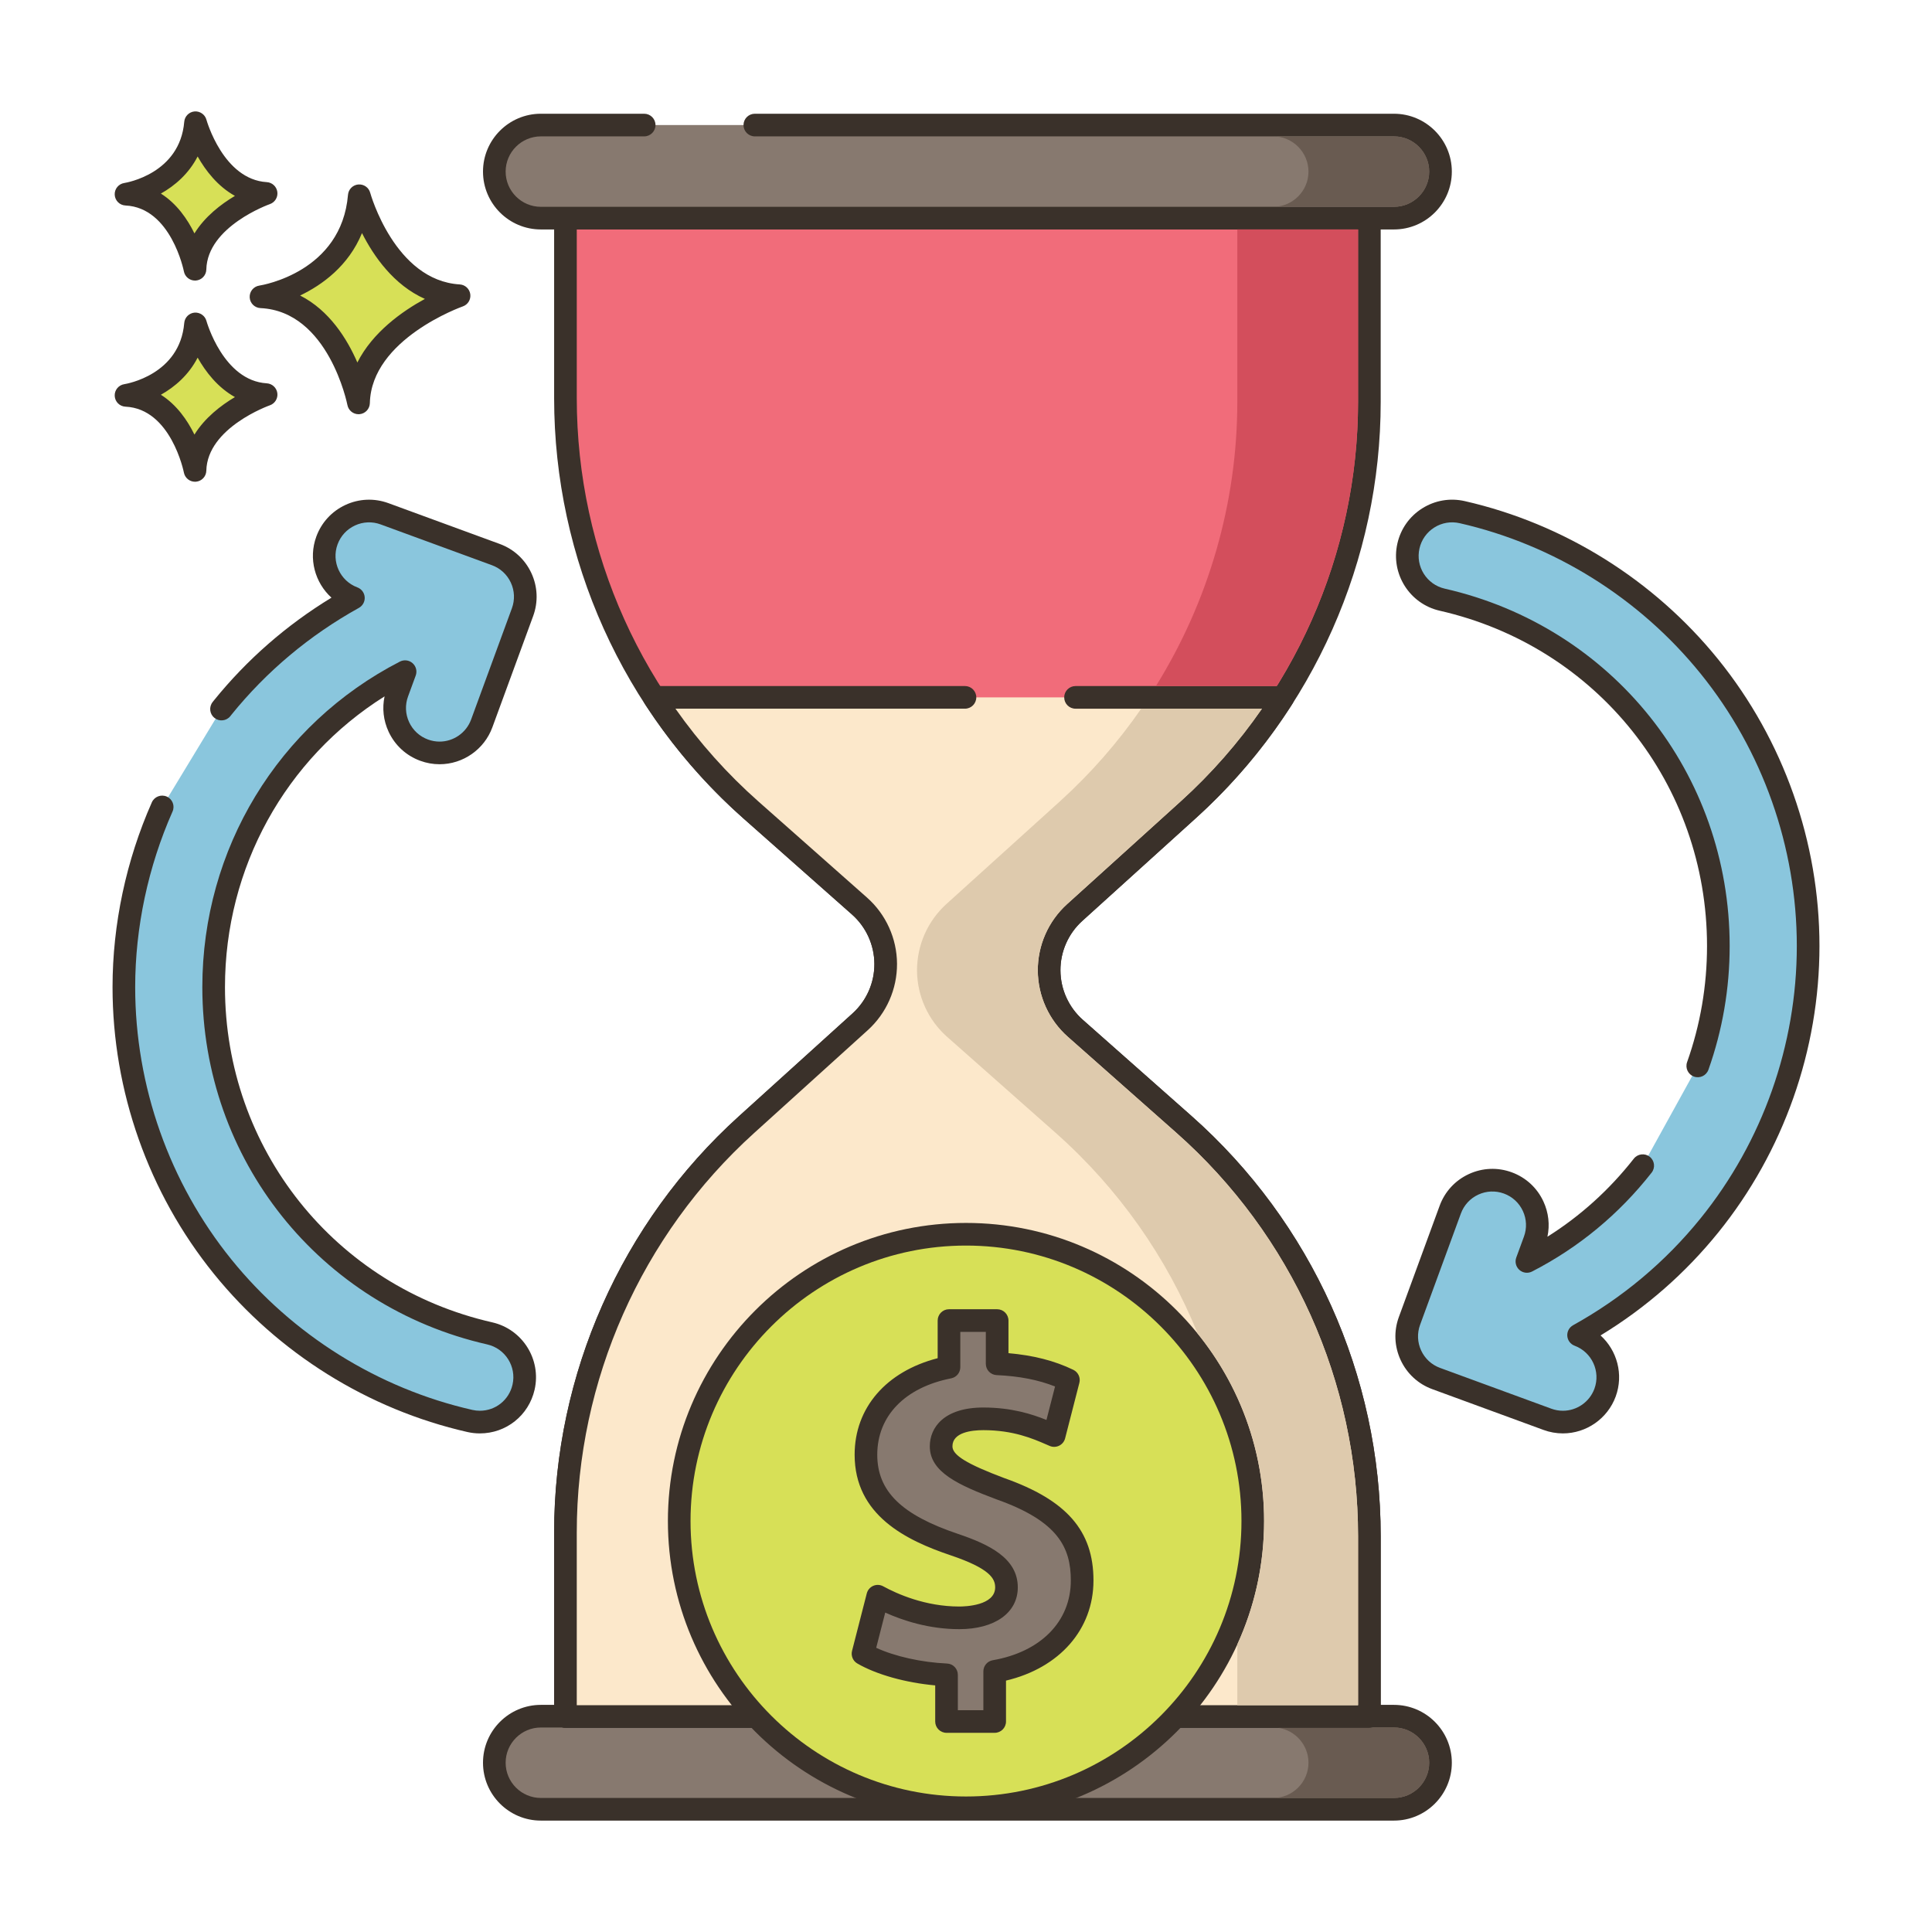 <?xml version="1.0" encoding="utf-8"?>
<!-- Generator: Adobe Illustrator 22.0.1, SVG Export Plug-In . SVG Version: 6.00 Build 0)  -->
<svg version="1.1" id="Layer_1" xmlns="http://www.w3.org/2000/svg" xmlns:xlink="http://www.w3.org/1999/xlink" x="0px" y="0px"
	 viewBox="0 0 256 256" style="enable-background:new 0 0 256 256;" xml:space="preserve">
<style type="text/css">
	.st0{fill:#3A312A;}
	.st1{fill:#8AC6DD;}
	.st2{fill:#F16C7A;}
	.st3{fill:#D7E057;}
	.st4{fill:#87796F;}
	.st5{fill:#FCE8CB;}
	.st6{fill:#DECAAD;}
	.st7{fill:#D6DF58;}
	.st8{fill:#FAE6CA;}
	.st9{fill:#DDC9AC;}
	.st10{fill:#D5DE58;}
	.st11{fill:#ED6E7A;}
	.st12{fill:#8AC5DC;}
	.st13{fill:#6CA8BF;}
	.st14{fill:#695B51;}
	.st15{fill:#F8E4C8;}
	.st16{fill:#EF6D7A;}
	.st17{fill-rule:evenodd;clip-rule:evenodd;fill:#F8E4C8;}
	.st18{fill:#89C4DB;}
	.st19{fill:#F59689;}
	.st20{fill:#D34E5C;}
	.st21{fill:#F7E3C7;}
	.st22{fill:#8AC3DA;}
	.st23{fill-rule:evenodd;clip-rule:evenodd;fill:#F7E3C7;}
	.st24{fill-rule:evenodd;clip-rule:evenodd;fill:#87796F;}
	.st25{fill:#B9C239;}
	.st26{fill:#D4DB56;}
	.st27{fill-rule:evenodd;clip-rule:evenodd;fill:#F16C7A;}
	.st28{fill-rule:evenodd;clip-rule:evenodd;fill:#F6E2C6;}
	.st29{fill:#F6E2C6;}
	.st30{fill-rule:evenodd;clip-rule:evenodd;fill:#FAE6CA;}
	.st31{fill:#B8C136;}
</style>
<g>
	<g>
		<g>
			<path class="st3" d="M47.607,25.939c-0.974,11.564-13.025,13.389-13.025,13.389c10.347,0.487,12.925,14.059,12.925,14.059
				c0.221-9.677,13.321-14.202,13.321-14.202C51.015,38.598,47.607,25.939,47.607,25.939z"/>
		</g>
	</g>
	<g>
		<g>
			<path class="st0" d="M60.918,37.688c-8.604-0.516-11.832-12.025-11.863-12.142c-0.19-0.702-0.847-1.163-1.584-1.102
				c-0.725,0.066-1.298,0.642-1.359,1.367c-0.859,10.215-11.313,11.964-11.754,12.032c-0.763,0.116-1.313,0.791-1.273,1.561
				c0.04,0.771,0.657,1.385,1.428,1.421c9.027,0.426,11.498,12.719,11.521,12.843c0.138,0.712,0.76,1.218,1.473,1.218
				c0.042,0,0.084-0.002,0.126-0.005c0.764-0.064,1.357-0.693,1.375-1.46c0.194-8.509,12.191-12.777,12.313-12.819
				c0.676-0.234,1.092-0.914,0.994-1.622S61.632,37.731,60.918,37.688z M47.352,48.034c-1.356-3.131-3.708-6.908-7.587-8.877
				c2.931-1.405,6.409-3.913,8.202-8.273c1.551,3.071,4.2,6.881,8.334,8.723C53.294,41.247,49.378,44.013,47.352,48.034z"/>
		</g>
	</g>
	<g>
		<g>
			<path class="st3" d="M25.908,42.919c-0.689,8.179-9.212,9.471-9.212,9.471c7.318,0.344,9.142,9.944,9.142,9.944
				c0.156-6.845,9.422-10.046,9.422-10.046C28.318,51.874,25.908,42.919,25.908,42.919z"/>
		</g>
	</g>
	<g>
		<g>
			<path class="st0" d="M35.35,50.792c-5.767-0.346-7.973-8.187-7.995-8.266c-0.189-0.702-0.87-1.157-1.581-1.102
				c-0.726,0.065-1.3,0.643-1.361,1.368c-0.578,6.871-7.646,8.066-7.941,8.113c-0.763,0.116-1.313,0.791-1.273,1.561
				c0.04,0.771,0.657,1.385,1.428,1.421c6.035,0.284,7.723,8.645,7.738,8.727c0.136,0.712,0.759,1.22,1.473,1.22
				c0.041,0,0.083-0.002,0.124-0.005c0.766-0.063,1.359-0.693,1.377-1.461c0.131-5.709,8.332-8.633,8.412-8.661
				c0.677-0.233,1.094-0.913,0.997-1.622C36.648,51.376,36.063,50.835,35.35,50.792z M25.765,57.586
				c-0.924-1.885-2.34-3.947-4.447-5.279c1.855-1.041,3.697-2.63,4.87-4.917c1.058,1.874,2.654,3.955,4.942,5.225
				C29.279,53.715,27.141,55.354,25.765,57.586z"/>
		</g>
	</g>
	<g>
		<g>
			<path class="st3" d="M25.908,16.262c-0.689,8.179-9.212,9.47-9.212,9.47c7.318,0.344,9.142,9.944,9.142,9.944
				c0.156-6.844,9.422-10.045,9.422-10.045C28.318,25.216,25.908,16.262,25.908,16.262z"/>
		</g>
	</g>
	<g>
		<g>
			<path class="st0" d="M35.35,24.134c-5.767-0.345-7.973-8.186-7.995-8.265c-0.189-0.702-0.87-1.164-1.581-1.102
				c-0.726,0.065-1.3,0.643-1.361,1.368c-0.578,6.87-7.646,8.066-7.941,8.113c-0.763,0.116-1.313,0.791-1.273,1.561
				c0.04,0.771,0.657,1.385,1.428,1.421c6.035,0.284,7.723,8.645,7.738,8.727c0.136,0.712,0.759,1.22,1.473,1.22
				c0.041,0,0.083-0.002,0.124-0.005c0.766-0.063,1.359-0.693,1.377-1.461c0.131-5.709,8.332-8.634,8.413-8.662
				c0.676-0.234,1.093-0.913,0.996-1.622C36.648,24.718,36.063,24.176,35.35,24.134z M25.765,30.929
				c-0.924-1.886-2.34-3.947-4.447-5.279c1.855-1.042,3.697-2.63,4.87-4.917c1.058,1.874,2.655,3.955,4.942,5.224
				C29.279,27.057,27.141,28.696,25.765,30.929z"/>
		</g>
	</g>
	<g>
		<g>
			<path class="st4" d="M184.708,227.405H71.666c-3.406,0-6.167,2.761-6.167,6.167s2.761,6.167,6.167,6.167h113.042
				c3.406,0,6.167-2.761,6.167-6.167S188.114,227.405,184.708,227.405z"/>
		</g>
	</g>
	<g>
		<g>
			<path class="st0" d="M184.708,225.904H71.666c-4.228,0-7.666,3.439-7.666,7.667s3.438,7.667,7.666,7.667h113.042
				c4.228,0,7.667-3.439,7.667-7.667S188.936,225.904,184.708,225.904z M184.708,238.238H71.666c-2.573,0-4.666-2.094-4.666-4.667
				s2.093-4.667,4.666-4.667h113.042c2.573,0,4.667,2.094,4.667,4.667S187.281,238.238,184.708,238.238z"/>
		</g>
	</g>
	<g>
		<g>
			<path class="st2" d="M157.48,107.269c15.262-13.812,23.969-33.436,23.969-54.02V28.863H74.925V52.76
				c0,20.868,8.948,40.734,24.576,54.563l14.388,12.732c4.594,4.065,4.634,11.221,0.086,15.337l-15.08,13.648
				c-15.262,13.813-23.969,33.436-23.969,54.021v24.385h106.524v-23.897c0-20.868-8.948-40.734-24.575-54.563l-14.388-12.732
				c-4.594-4.065-4.634-11.221-0.086-15.337L157.48,107.269z"/>
		</g>
	</g>
	<g>
		<g>
			<path class="st0" d="M158.486,108.381c15.547-14.069,24.463-34.165,24.463-55.133V28.863c0-0.828-0.672-1.5-1.5-1.5H74.925
				c-0.828,0-1.5,0.672-1.5,1.5v23.897c0,21.284,9.142,41.58,25.082,55.686l14.388,12.732c1.87,1.655,2.951,4.037,2.965,6.535
				c0.015,2.497-1.04,4.891-2.892,6.566l-15.08,13.648c-15.547,14.069-24.463,34.165-24.463,55.133v24.385
				c0,0.828,0.672,1.5,1.5,1.5h106.524c0.828,0,1.5-0.672,1.5-1.5v-23.897c0-21.283-9.142-41.58-25.081-55.686l-14.389-12.732
				c-1.87-1.655-2.951-4.037-2.965-6.535c-0.015-2.497,1.04-4.891,2.892-6.566L158.486,108.381z M137.515,128.612
				c0.019,3.351,1.468,6.545,3.977,8.765l14.389,12.732c15.297,13.537,24.069,33.015,24.069,53.439v22.397H76.425v-22.885
				c0-20.122,8.557-39.406,23.477-52.908l15.08-13.648c2.483-2.248,3.896-5.458,3.878-8.808c-0.019-3.351-1.468-6.545-3.977-8.765
				L100.495,106.2c-15.297-13.536-24.07-33.015-24.07-53.439V30.363h103.524v22.885c0,20.122-8.557,39.406-23.477,52.908
				l-15.08,13.648C138.909,122.053,137.496,125.263,137.515,128.612z"/>
		</g>
	</g>
	<g>
		<g>
			<path class="st5" d="M156.874,148.986l-14.388-12.732c-4.594-4.065-4.634-11.221-0.086-15.337l15.08-13.648
				c4.875-4.412,9.07-9.423,12.531-14.864H86.679c3.546,5.477,7.837,10.508,12.822,14.918l14.388,12.732
				c4.594,4.065,4.634,11.221,0.086,15.337l-15.08,13.648c-15.262,13.813-23.969,33.436-23.969,54.021v24.385h106.524v-23.897
				C181.449,182.681,172.501,162.815,156.874,148.986z"/>
		</g>
	</g>
	<g>
		<g>
			<path class="st0" d="M157.868,147.863l-14.389-12.732c-1.87-1.655-2.951-4.037-2.965-6.535c-0.015-2.497,1.04-4.891,2.892-6.566
				l15.08-13.648c4.909-4.443,9.213-9.547,12.79-15.172c0.294-0.462,0.313-1.047,0.049-1.526c-0.263-0.48-0.767-0.778-1.314-0.778
				h-27.499c-0.828,0-1.5,0.672-1.5,1.5s0.672,1.5,1.5,1.5h24.704c-3.107,4.492-6.712,8.604-10.743,12.252l-15.08,13.648
				c-2.483,2.248-3.896,5.458-3.878,8.808c0.019,3.351,1.468,6.545,3.977,8.765l14.389,12.732
				c15.297,13.537,24.069,33.015,24.069,53.439v22.397H76.425v-22.885c0-20.122,8.557-39.406,23.477-52.908l15.08-13.648
				c2.483-2.248,3.896-5.458,3.878-8.808c-0.019-3.351-1.468-6.545-3.977-8.765L100.495,106.2
				c-4.119-3.645-7.809-7.771-10.994-12.296h38.362c0.828,0,1.5-0.672,1.5-1.5s-0.672-1.5-1.5-1.5H86.679
				c-0.55,0-1.055,0.301-1.317,0.783s-0.24,1.07,0.059,1.532c3.668,5.667,8.071,10.79,13.087,15.227l14.388,12.732
				c1.87,1.655,2.951,4.037,2.965,6.535c0.015,2.497-1.04,4.891-2.892,6.566l-15.08,13.648
				c-15.547,14.069-24.463,34.165-24.463,55.133v24.385c0,0.828,0.672,1.5,1.5,1.5h106.524c0.828,0,1.5-0.672,1.5-1.5v-23.897
				C182.949,182.266,173.808,161.969,157.868,147.863z"/>
		</g>
	</g>
	<g>
		<g>
			<path class="st4" d="M184.708,16.571H71.666c-3.406,0-6.167,2.761-6.167,6.167c0,3.406,2.761,6.167,6.167,6.167h113.042
				c3.406,0,6.167-2.761,6.167-6.167C190.875,19.332,188.114,16.571,184.708,16.571z"/>
		</g>
	</g>
	<g>
		<g>
			<path class="st0" d="M184.708,15.071h-84.689c-0.828,0-1.5,0.672-1.5,1.5s0.672,1.5,1.5,1.5h84.689
				c2.573,0,4.667,2.094,4.667,4.667s-2.094,4.666-4.667,4.666H71.666c-2.573,0-4.666-2.093-4.666-4.666s2.093-4.667,4.666-4.667
				h13.69c0.828,0,1.5-0.672,1.5-1.5s-0.672-1.5-1.5-1.5h-13.69c-4.228,0-7.666,3.439-7.666,7.667s3.438,7.666,7.666,7.666h113.042
				c4.228,0,7.667-3.438,7.667-7.666S188.936,15.071,184.708,15.071z"/>
		</g>
	</g>
	<g>
		<g>
			<path class="st1" d="M64.893,176.681c-21.54-4.901-36.584-23.769-36.584-45.883c0-18.029,10.001-33.897,25.367-41.801
				l-1.015,2.769c-1.131,3.084,0.453,6.502,3.538,7.633c0.676,0.248,1.367,0.365,2.047,0.365c2.425,0,4.703-1.494,5.586-3.903
				l5.406-14.746c1.131-3.084-0.453-6.502-3.538-7.633l-14.746-5.406c-3.084-1.132-6.502,0.453-7.633,3.537
				c-1.127,3.074,0.443,6.478,3.507,7.62c-6.614,3.67-12.533,8.596-17.336,14.538c-0.048,0.06-0.093,0.122-0.141,0.181
				l-7.861,12.968c-3.31,7.476-5.079,15.618-5.079,23.877c0,13.442,4.645,26.591,13.081,37.026
				c8.306,10.275,19.941,17.541,32.761,20.458c0.444,0.101,0.888,0.149,1.326,0.149c2.715,0,5.167-1.871,5.795-4.63
				C70.103,180.598,68.097,177.41,64.893,176.681z"/>
		</g>
	</g>
	<g>
		<g>
			<path class="st0" d="M65.227,175.218c-20.854-4.743-35.417-23.01-35.417-44.42c0-15.844,8.012-30.271,21.147-38.526
				c-0.335,1.567-0.154,3.194,0.531,4.675c0.837,1.805,2.327,3.177,4.192,3.859c0.826,0.305,1.689,0.459,2.565,0.459
				c3.112,0,5.923-1.965,6.994-4.888l5.406-14.745c0.685-1.868,0.602-3.891-0.235-5.696s-2.326-3.177-4.194-3.861l-14.745-5.405
				c-1.869-0.684-3.892-0.603-5.697,0.234c-1.805,0.837-3.177,2.326-3.861,4.194c-1.073,2.927-0.179,6.114,2.007,8.094
				c-5.976,3.64-11.214,8.219-15.597,13.641l-0.142,0.182c-0.519,0.646-0.415,1.59,0.23,2.109c0.647,0.518,1.59,0.416,2.108-0.23
				l0.138-0.178c4.663-5.768,10.348-10.534,16.897-14.169c0.512-0.284,0.813-0.84,0.769-1.424s-0.424-1.089-0.972-1.293
				c-2.286-0.853-3.462-3.409-2.623-5.698c0.409-1.116,1.229-2.006,2.307-2.506c1.079-0.498,2.287-0.549,3.401-0.14l14.746,5.405
				c1.116,0.409,2.006,1.229,2.506,2.307s0.55,2.286,0.141,3.401l-5.406,14.746c-0.641,1.746-2.319,2.92-4.178,2.92
				c-0.521,0-1.035-0.092-1.531-0.274c-1.115-0.409-2.005-1.228-2.505-2.306s-0.55-2.287-0.141-3.402l1.016-2.769
				c0.213-0.58,0.048-1.231-0.415-1.641c-0.463-0.41-1.128-0.491-1.68-0.21C36.842,95.97,26.81,112.498,26.81,130.798
				c0,22.819,15.523,42.289,37.751,47.346c2.392,0.544,3.895,2.934,3.351,5.325c-0.464,2.039-2.245,3.463-4.332,3.463
				c-0.333,0-0.667-0.038-0.993-0.112c-12.495-2.843-23.833-9.924-31.928-19.938c-8.22-10.168-12.747-22.982-12.747-36.083
				c0-7.907,1.712-15.953,4.951-23.269c0.335-0.758-0.008-1.644-0.765-1.979c-0.757-0.334-1.645,0.007-1.979,0.765
				c-3.406,7.695-5.207,16.161-5.207,24.483c0,13.784,4.764,27.269,13.414,37.97c8.516,10.535,20.446,17.985,33.594,20.978
				c0.544,0.124,1.103,0.187,1.66,0.187c3.496,0,6.48-2.384,7.258-5.797C71.747,180.13,69.23,176.13,65.227,175.218z"/>
		</g>
	</g>
	<g>
		<g>
			<path class="st1" d="M226.508,88.318c-8.306-10.275-19.941-17.541-32.761-20.458c-3.206-0.729-6.392,1.277-7.121,4.481
				c-0.729,3.204,1.277,6.392,4.481,7.121c21.54,4.901,36.584,23.769,36.584,45.883c0,5.562-0.959,10.915-2.727,15.895
				l-7.294,13.213c-4.102,5.224-9.299,9.582-15.346,12.693l1.015-2.768c1.131-3.085-0.453-6.503-3.538-7.633
				c-3.084-1.133-6.502,0.453-7.633,3.537l-5.406,14.746c-0.543,1.482-0.475,3.118,0.188,4.55s1.868,2.541,3.35,3.084l14.746,5.406
				c0.676,0.248,1.367,0.365,2.047,0.365c2.424,0,4.703-1.494,5.586-3.903c1.127-3.074-0.443-6.478-3.507-7.62
				c6.614-3.67,12.533-8.596,17.336-14.537c8.435-10.435,13.081-23.585,13.081-37.027
				C239.588,111.903,234.943,98.753,226.508,88.318z"/>
		</g>
	</g>
	<g>
		<g>
			<path class="st0" d="M227.675,87.375c-8.518-10.536-20.449-17.986-33.595-20.978c-1.942-0.44-3.938-0.1-5.622,0.959
				c-1.684,1.06-2.854,2.712-3.295,4.651c-0.91,4.006,1.606,8.006,5.61,8.917c20.854,4.744,35.417,23.011,35.417,44.42
				c0,5.278-0.889,10.458-2.641,15.394c-0.276,0.781,0.132,1.639,0.912,1.916c0.779,0.275,1.638-0.132,1.916-0.912
				c1.866-5.26,2.813-10.776,2.813-16.397c0-22.818-15.523-42.288-37.751-47.346c-2.392-0.544-3.895-2.933-3.351-5.325
				c0.264-1.159,0.962-2.146,1.968-2.778c1.006-0.634,2.201-0.835,3.357-0.572c12.492,2.843,23.831,9.923,31.928,19.938
				c8.22,10.168,12.747,22.982,12.747,36.083c0,13.1-4.527,25.915-12.747,36.084c-4.663,5.768-10.348,10.534-16.897,14.169
				c-0.513,0.284-0.813,0.84-0.769,1.424s0.424,1.089,0.973,1.293c2.286,0.853,3.463,3.408,2.623,5.698
				c-0.641,1.746-2.319,2.919-4.178,2.919c-0.521,0-1.037-0.092-1.531-0.273l-14.747-5.406c-1.114-0.408-2.004-1.227-2.504-2.306
				s-0.55-2.287-0.142-3.402l5.406-14.746c0.409-1.116,1.229-2.006,2.307-2.506c1.077-0.5,2.285-0.549,3.401-0.14
				s2.006,1.229,2.506,2.307s0.55,2.286,0.141,3.401l-1.015,2.769c-0.213,0.581-0.048,1.231,0.415,1.641
				c0.464,0.411,1.129,0.492,1.68,0.21c6.182-3.18,11.511-7.587,15.839-13.1c0.512-0.652,0.398-1.595-0.253-2.106
				c-0.652-0.511-1.595-0.397-2.106,0.253c-3.242,4.13-7.081,7.597-11.447,10.344c0.335-1.566,0.154-3.192-0.531-4.673
				c-0.837-1.806-2.326-3.177-4.193-3.861c-1.868-0.687-3.892-0.602-5.697,0.234c-1.805,0.837-3.177,2.326-3.861,4.194
				l-5.406,14.746c-0.685,1.868-0.601,3.891,0.236,5.698c0.838,1.806,2.328,3.177,4.193,3.859l14.746,5.406
				c0.826,0.304,1.689,0.457,2.564,0.457c3.111,0,5.922-1.963,6.994-4.886c1.073-2.928,0.179-6.115-2.007-8.094
				c5.976-3.64,11.213-8.219,15.594-13.637c8.65-10.702,13.414-24.187,13.414-37.971S236.325,98.076,227.675,87.375z"/>
		</g>
	</g>
	<g>
		<g>
			<circle class="st3" cx="128" cy="201.545" r="38"/>
		</g>
	</g>
	<g>
		<g>
			<path class="st0" d="M128,162.045c-21.78,0-39.5,17.72-39.5,39.5s17.72,39.5,39.5,39.5s39.5-17.72,39.5-39.5
				S149.78,162.045,128,162.045z M128,238.045c-20.126,0-36.5-16.374-36.5-36.5s16.374-36.5,36.5-36.5s36.5,16.374,36.5,36.5
				S148.126,238.045,128,238.045z"/>
		</g>
	</g>
	<g>
		<g>
			<path class="st4" d="M132.518,197.248c-5.534-2.083-7.814-3.45-7.814-5.599c0-1.822,1.367-3.646,5.6-3.646
				c4.687,0,7.683,1.497,9.375,2.214l1.889-7.357c-2.149-1.042-5.079-1.955-9.441-2.149v-5.73h-6.381v6.185
				c-6.967,1.367-11.003,5.86-11.003,11.59c0,6.316,4.753,9.572,11.72,11.915c4.818,1.628,6.902,3.191,6.902,5.664
				c0,2.605-2.54,4.037-6.25,4.037c-4.233,0-8.073-1.367-10.808-2.864l-1.953,7.617c2.474,1.432,6.706,2.604,11.068,2.8v6.185h6.381
				v-6.641c7.488-1.301,11.59-6.25,11.59-12.045C143.391,203.564,140.265,199.982,132.518,197.248z"/>
		</g>
	</g>
	<g>
		<g>
			<path class="st0" d="M133.046,195.844c-4.924-1.853-6.842-3.029-6.842-4.195c0-1.867,2.568-2.146,4.1-2.146
				c3.966,0,6.576,1.134,8.304,1.884l0.487,0.21c0.403,0.173,0.86,0.156,1.25-0.036c0.392-0.194,0.68-0.549,0.788-0.972l1.889-7.356
				c0.177-0.691-0.157-1.411-0.799-1.723c-2.477-1.201-5.3-1.926-8.596-2.205v-4.324c0-0.828-0.672-1.5-1.5-1.5h-6.381
				c-0.828,0-1.5,0.672-1.5,1.5v4.987c-6.82,1.758-11.003,6.57-11.003,12.788c0,8.021,6.81,11.341,12.739,13.336
				c5.169,1.746,5.882,3.071,5.882,4.243c0,2.415-3.958,2.537-4.751,2.537c-4.518,0-8.259-1.679-10.087-2.68
				c-0.405-0.223-0.894-0.245-1.317-0.061c-0.426,0.185-0.741,0.555-0.856,1.003l-1.953,7.617c-0.167,0.651,0.12,1.335,0.702,1.671
				c2.546,1.474,6.4,2.547,10.318,2.902v4.784c0,0.828,0.672,1.5,1.5,1.5h6.381c0.828,0,1.5-0.672,1.5-1.5v-5.419
				c7.084-1.679,11.59-6.778,11.59-13.267C144.891,202.835,141.34,198.771,133.046,195.844z M131.544,219.99
				c-0.719,0.124-1.243,0.748-1.243,1.478v5.142h-3.381v-4.686c0-0.803-0.632-1.463-1.433-1.498
				c-3.389-0.152-6.927-0.949-9.386-2.085l1.197-4.666c2.323,1.048,5.791,2.197,9.814,2.197c4.709,0,7.751-2.174,7.751-5.537
				c0-3.875-3.807-5.695-7.923-7.086c-7.499-2.522-10.698-5.661-10.698-10.493c0-5.132,3.66-8.915,9.792-10.119
				c0.703-0.138,1.211-0.755,1.211-1.472v-4.685h3.381v4.23c0,0.803,0.632,1.463,1.434,1.498c2.987,0.134,5.532,0.629,7.739,1.509
				l-1.139,4.435c-1.878-0.761-4.613-1.649-8.357-1.649c-5.234,0-7.1,2.658-7.1,5.146c0,3.425,3.808,5.13,8.814,7.014
				c8.193,2.892,9.872,6.394,9.872,10.762C141.891,214.833,137.926,218.881,131.544,219.99z"/>
		</g>
	</g>
	<g>
		<g>
			<path class="st14" d="M184.71,228.9h-2.92c-0.11,0.03-0.22,0.05-0.34,0.05h-12.06c2.25,0.33,3.99,2.28,3.99,4.62
				c0,2.57-2.1,4.67-4.67,4.67h16c2.57,0,4.67-2.1,4.67-4.67S187.28,228.9,184.71,228.9z"/>
		</g>
	</g>
	<g>
		<g>
			<path class="st20" d="M163.95,30.4v22.85c0,13.41-3.82,26.45-10.78,37.65h16c6.96-11.2,10.78-24.24,10.78-37.65V30.4H163.95z"/>
		</g>
	</g>
	<g>
		<g>
			<path class="st6" d="M155.88,150.11l-14.39-12.73c-2.51-2.22-3.96-5.42-3.98-8.77c-0.01-3.35,1.4-6.56,3.88-8.81l15.08-13.64
				c4.03-3.65,7.64-7.76,10.75-12.26h-16c-3.11,4.5-6.72,8.61-10.75,12.26l-15.08,13.64c-2.48,2.25-3.89,5.46-3.88,8.81
				c0.02,3.35,1.47,6.55,3.98,8.77l14.39,12.73c8.33,7.37,14.73,16.51,18.82,26.6c5.5,6.79,8.8,15.43,8.8,24.83
				c0,5.83-1.27,11.37-3.55,16.35v8.06h16v-22.4C179.95,183.12,171.18,163.65,155.88,150.11z"/>
		</g>
	</g>
	<g>
		<g>
			<path class="st14" d="M184.71,18.07h-16c2.57,0,4.67,2.1,4.67,4.67s-2.1,4.66-4.67,4.66h16c2.57,0,4.67-2.09,4.67-4.66
				S187.28,18.07,184.71,18.07z"/>
		</g>
	</g>
</g>
</svg>
